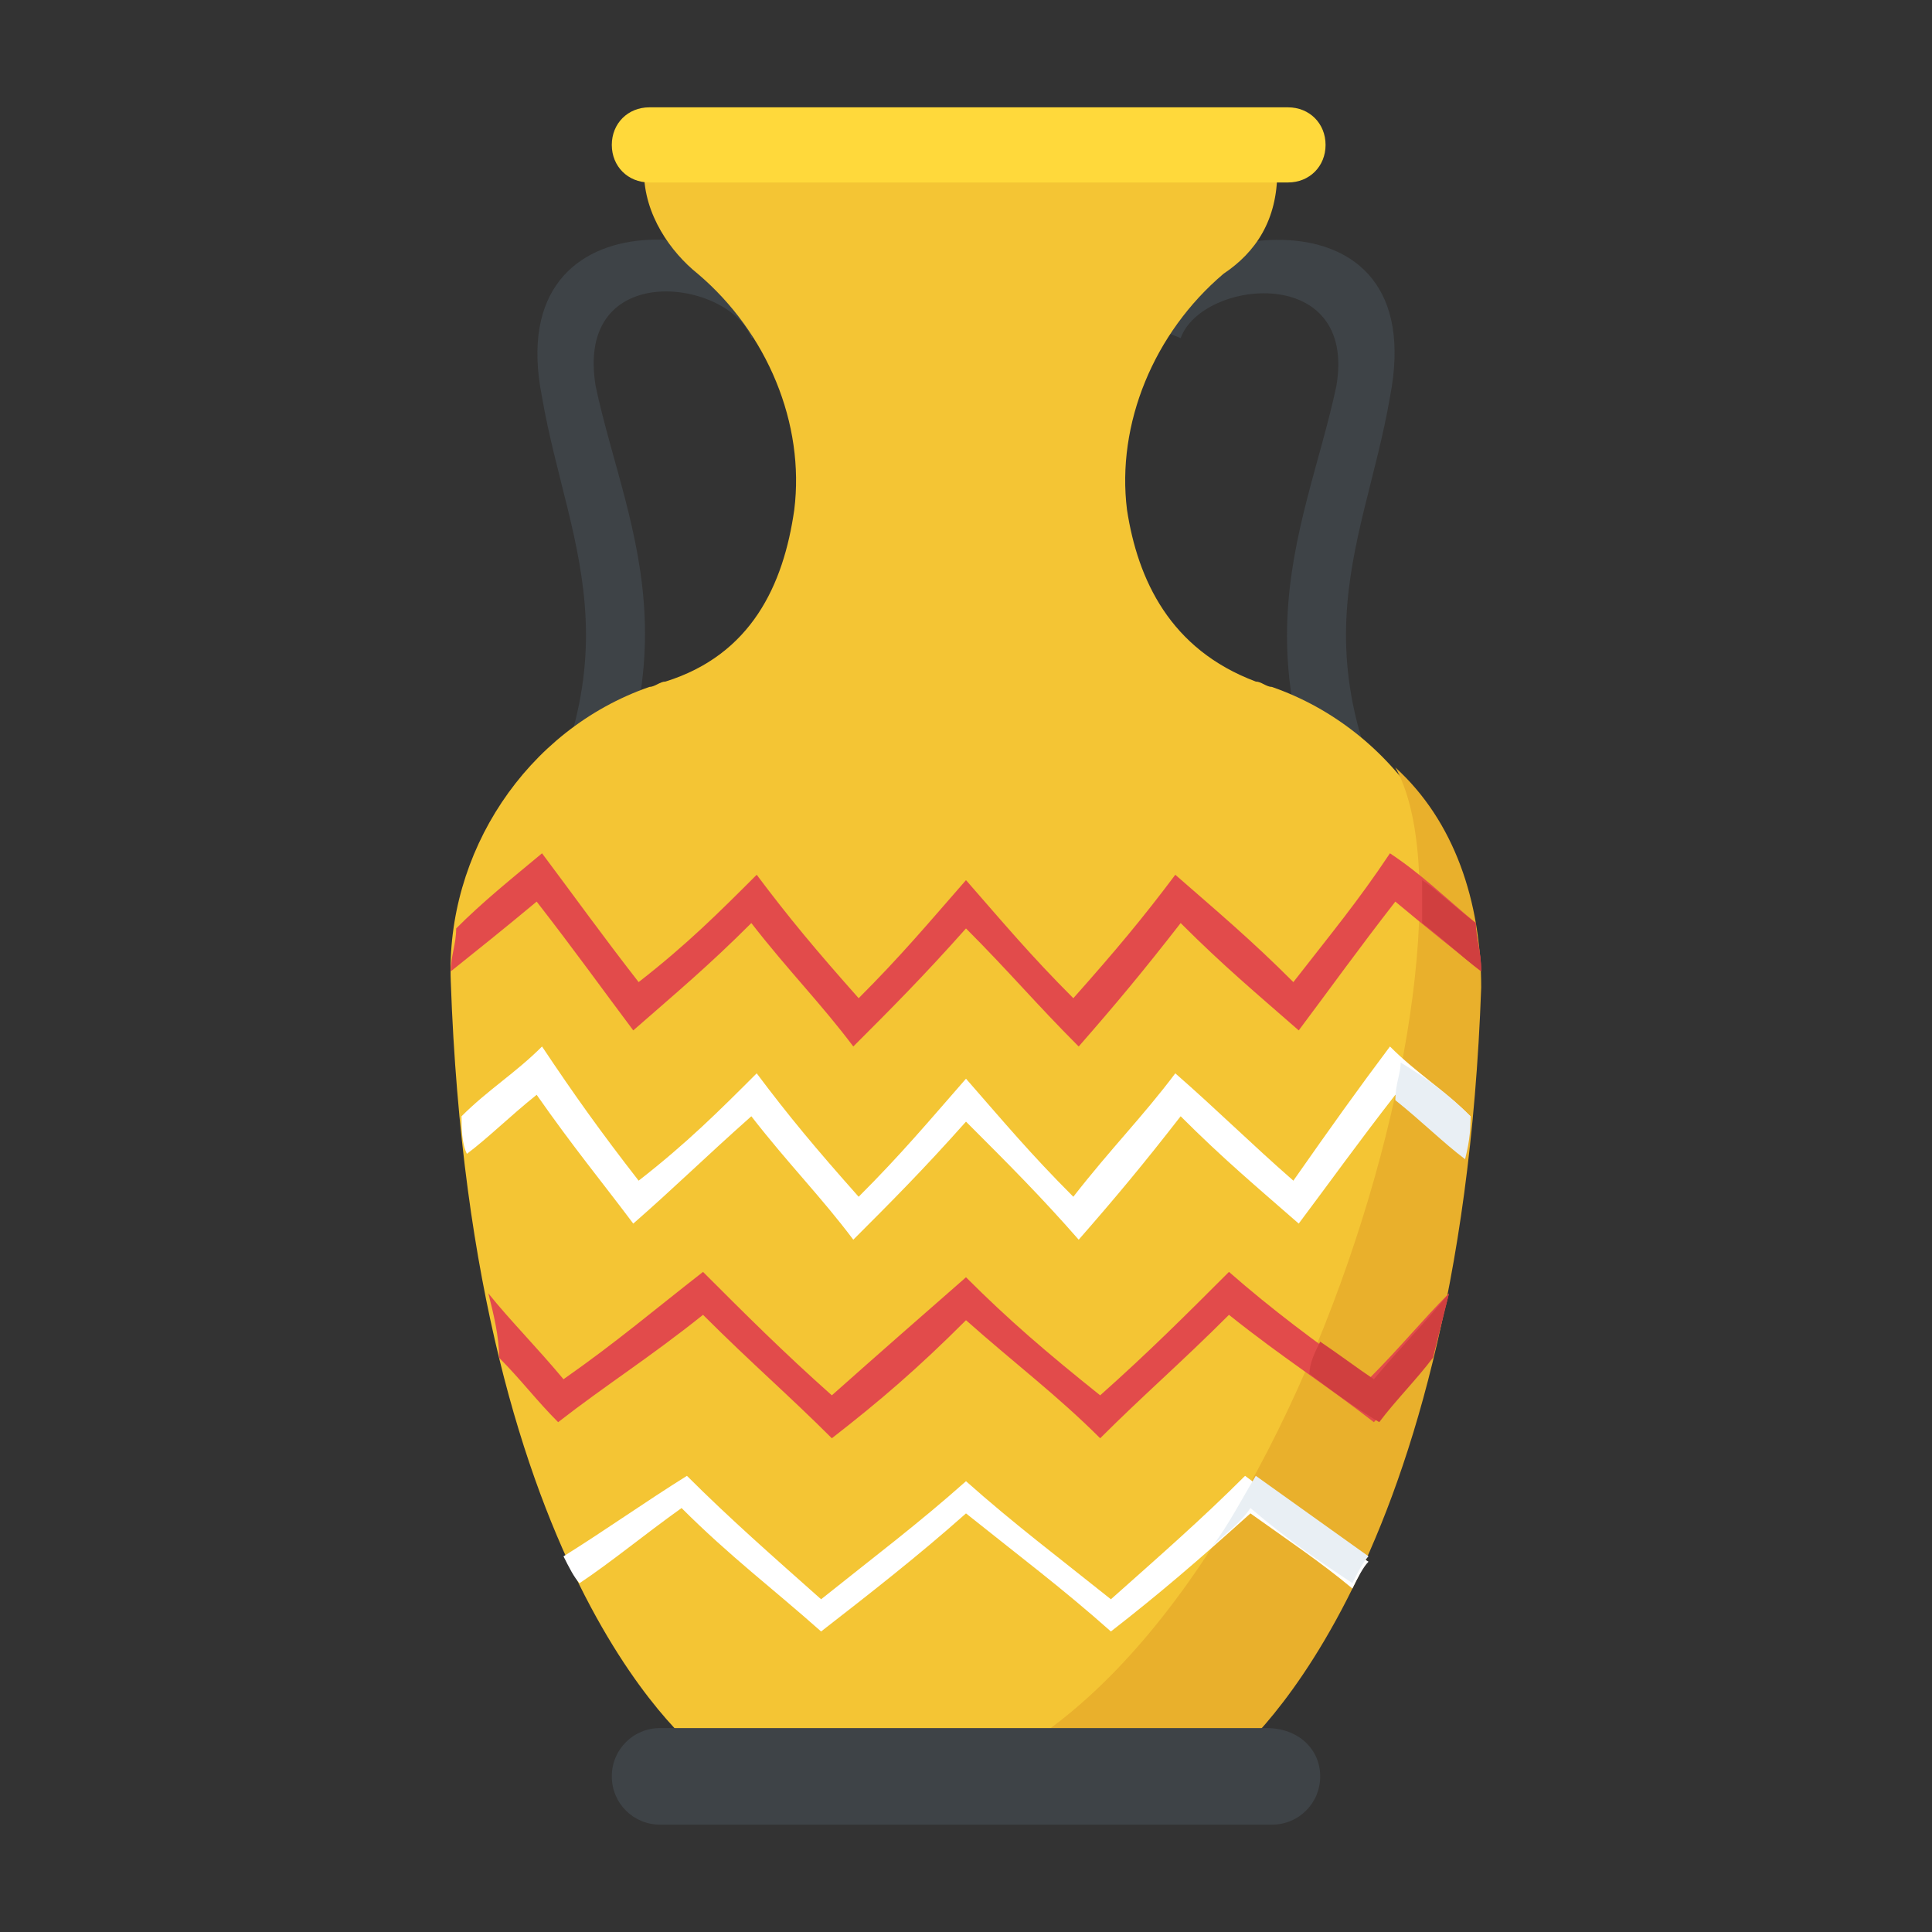 <?xml version="1.0" encoding="utf-8"?>
<!-- Generator: Adobe Illustrator 18.0.0, SVG Export Plug-In . SVG Version: 6.00 Build 0)  -->
<!DOCTYPE svg PUBLIC "-//W3C//DTD SVG 1.1//EN" "http://www.w3.org/Graphics/SVG/1.1/DTD/svg11.dtd">
<svg version="1.1" id="Layer_1" xmlns="http://www.w3.org/2000/svg" xmlns:xlink="http://www.w3.org/1999/xlink" x="0px" y="0px"
	 viewBox="0 0 36 36" enable-background="new 0 0 36 36" xml:space="preserve">
<rect x="0" y="0" width="36" height="36" fill="#333333" stroke="none"/>
<g>
	<g>
		<g>
			<g>
				<g>
					<g>
						<g>
							<g>
								<g>
									<path fill="#3E4347" d="M26,17.4c-3.3-4.8-1.7-7.4-1.1-10.2c0.4-2.3-2.5-2-2.9-0.9l-1-0.4c0.7-1.7,5.7-2.6,4.9,1.5
										c-0.5,2.9-2,5,1,9.4L26,17.4z"/>
								</g>
							</g>
						</g>
					</g>
					<g>
						<g>
							<g>
								<g>
									<path fill="#3E4347" d="M10,17.4l-0.9-0.6c3-4.4,1.5-6.5,1-9.4c-0.8-4,4.2-3.3,4.9-1.5l-1,0.4c-0.4-1.1-3.3-1.5-2.9,0.9
										C11.7,10,13.3,12.5,10,17.4z"/>
								</g>
							</g>
						</g>
					</g>
				</g>
				<g>
					<g>
						<g>
							<path fill="#F4C534" d="M13.1,32.7c0,0-4.3-3.1-4.7-14.4c-0.1-2.4,1.4-4.7,3.7-5.5c0.1,0,0.2-0.1,0.3-0.1
								c1.6-0.5,2.2-1.8,2.4-3.2C15,7.9,14.3,6.2,13,5.1c-0.5-0.4-1-1.1-1-1.9h11.8c0,0.9-0.4,1.5-1,1.9c-1.3,1.1-2,2.8-1.8,4.4
								c0.2,1.3,0.8,2.6,2.4,3.2c0.1,0,0.2,0.1,0.3,0.1c2.3,0.8,3.8,3.1,3.7,5.5c-0.4,11.2-4.7,14.4-4.7,14.4
								C19.6,33.6,16.4,33.6,13.1,32.7z"/>
						</g>
					</g>
				</g>
				<g>
					<g>
						<g>
							<path fill="#E9B02C" d="M27.6,18.4c-0.4,11.2-4.7,14.4-4.7,14.4c-2,0.5-4,0.7-6,0.6c6.7-1.1,11-15.7,9.1-19.1
								C27.1,15.3,27.6,16.8,27.6,18.4z"/>
						</g>
					</g>
				</g>
				<g>
					<g>
						<path fill="#E24B4B" d="M27.5,17.2c-0.6-0.5-1-0.9-1.6-1.3c-0.6,0.9-1.1,1.5-1.8,2.4c-0.8-0.8-1.4-1.3-2.2-2
							c-0.6,0.8-1.1,1.4-1.9,2.3c-0.8-0.8-1.3-1.4-2-2.2c-0.7,0.8-1.2,1.4-2,2.2c-0.8-0.9-1.3-1.5-1.9-2.3c-0.7,0.7-1.3,1.3-2.2,2
							c-0.7-0.9-1.2-1.6-1.8-2.4c-0.6,0.5-1.1,0.9-1.6,1.4c0,0.3-0.1,0.5-0.1,0.8c0.5-0.4,1-0.8,1.6-1.3c0.7,0.9,1.2,1.6,1.8,2.4
							c0.8-0.7,1.4-1.2,2.2-2c0.7,0.9,1.3,1.5,1.9,2.3c0.7-0.7,1.3-1.3,2.1-2.2c0.8,0.8,1.3,1.4,2.1,2.2c0.7-0.8,1.2-1.4,1.9-2.3
							c0.8,0.8,1.4,1.3,2.2,2c0.6-0.8,1.1-1.5,1.8-2.4c0.6,0.5,1.1,0.9,1.6,1.3C27.6,17.7,27.5,17.5,27.5,17.2z"/>
					</g>
					<g>
						<path fill="#FFFFFF" d="M25.9,19.5c-0.6,0.8-1.1,1.5-1.8,2.5c-0.8-0.7-1.4-1.3-2.2-2c-0.6,0.8-1.2,1.4-1.9,2.3
							c-0.8-0.8-1.3-1.4-2-2.2c-0.7,0.8-1.2,1.4-2,2.2c-0.8-0.9-1.3-1.5-1.9-2.3c-0.7,0.7-1.3,1.3-2.2,2c-0.7-0.9-1.2-1.6-1.8-2.5
							c-0.5,0.5-1,0.8-1.5,1.3c0,0.2,0,0.5,0.1,0.7c0.4-0.3,0.8-0.7,1.3-1.1c0.7,1,1.2,1.6,1.8,2.4c0.8-0.7,1.3-1.2,2.2-2
							c0.7,0.9,1.3,1.5,1.9,2.3c0.7-0.7,1.3-1.3,2.1-2.2c0.8,0.8,1.4,1.4,2.1,2.2c0.7-0.8,1.2-1.4,1.9-2.3c0.8,0.8,1.4,1.3,2.2,2
							c0.6-0.8,1.1-1.5,1.8-2.4c0.5,0.4,0.9,0.8,1.3,1.1c0-0.2,0.1-0.5,0.1-0.7C26.9,20.3,26.4,20,25.9,19.5z"/>
					</g>
					<g>
						<path fill="#E24B4B" d="M25.5,25.7c-1-0.7-1.8-1.3-2.6-2c-0.8,0.8-1.5,1.5-2.4,2.3c-1-0.8-1.7-1.4-2.5-2.2
							c-0.8,0.7-1.6,1.4-2.5,2.2c-0.9-0.8-1.6-1.5-2.4-2.3c-0.9,0.7-1.6,1.3-2.6,2c-0.5-0.6-1-1.1-1.4-1.6c0.1,0.4,0.2,0.8,0.2,1.2
							c0.4,0.4,0.7,0.8,1.1,1.2c0.9-0.7,1.7-1.2,2.7-2c0.9,0.9,1.6,1.5,2.4,2.3c0.9-0.7,1.6-1.3,2.5-2.2c0.9,0.8,1.7,1.4,2.5,2.2
							c0.8-0.8,1.5-1.4,2.4-2.3c1,0.8,1.8,1.3,2.7,2c0.4-0.4,0.7-0.8,1.1-1.2c0.1-0.4,0.2-0.8,0.3-1.2
							C26.5,24.6,26.1,25.1,25.5,25.7z"/>
					</g>
					<g>
						<path fill="#FFFFFF" d="M23.3,28.2c0.7,0.5,1.3,0.9,1.9,1.4c0.1-0.2,0.2-0.4,0.3-0.5c-0.8-0.5-1.5-1-2.3-1.6
							c-0.8,0.8-1.6,1.5-2.5,2.3c-1-0.8-1.8-1.4-2.7-2.2c-0.9,0.8-1.7,1.4-2.7,2.2c-0.9-0.8-1.7-1.5-2.5-2.3
							C12,28,11.3,28.5,10.5,29c0.1,0.2,0.2,0.4,0.3,0.5c0.6-0.4,1.2-0.9,1.9-1.4c0.9,0.9,1.7,1.5,2.6,2.3c0.9-0.7,1.8-1.4,2.7-2.2
							c1,0.8,1.8,1.4,2.7,2.2C21.6,29.7,22.3,29.1,23.3,28.2z"/>
					</g>
				</g>
			</g>
			<g>
				<g>
					<path fill="#FFD93B" d="M24.7,2.7c0,0.4-0.3,0.7-0.7,0.7H12.1c-0.4,0-0.7-0.3-0.7-0.7c0-0.4,0.3-0.7,0.7-0.7h11.9
						C24.4,2,24.7,2.3,24.7,2.7z"/>
				</g>
			</g>
		</g>
		<g>
			<g>
				<path fill="#3E4347" d="M24.6,33.1c0,0.5-0.4,0.9-0.9,0.9H12.3c-0.5,0-0.9-0.4-0.9-0.9c0-0.5,0.4-0.9,0.9-0.9h11.3
					C24.2,32.2,24.6,32.6,24.6,33.1z"/>
			</g>
		</g>
	</g>
	<g>
		<g>
			<path fill="#D03F3F" d="M27.5,17.2c-0.4-0.3-0.7-0.6-1-0.8c0,0.2,0,0.5,0,0.8c0.4,0.3,0.7,0.6,1.1,0.9
				C27.6,17.7,27.5,17.5,27.5,17.2z"/>
		</g>
		<g>
			<path fill="#E9EFF4" d="M27.4,20.8c-0.4-0.4-0.8-0.7-1.3-1c0,0.2-0.1,0.4-0.1,0.7c0.5,0.4,0.9,0.8,1.3,1.1
				C27.4,21.2,27.4,21,27.4,20.8z"/>
		</g>
		<g>
			<path fill="#D03F3F" d="M26.7,25.3c0.1-0.4,0.2-0.8,0.3-1.2c-0.4,0.5-0.9,1-1.4,1.6c-0.3-0.2-0.7-0.5-1-0.7
				c-0.1,0.2-0.2,0.4-0.2,0.6c0.4,0.3,0.8,0.6,1.3,0.9C26,26.1,26.4,25.7,26.7,25.3z"/>
		</g>
		<g>
			<path fill="#E9EFF4" d="M25.2,29.5c0.1-0.2,0.2-0.4,0.3-0.5c-0.7-0.5-1.4-1-2.1-1.5c-0.3,0.5-0.5,0.9-0.8,1.3
				c0.2-0.2,0.5-0.4,0.7-0.7C24,28.7,24.6,29.1,25.2,29.5z"/>
		</g>
	</g>
</g>
</svg>
